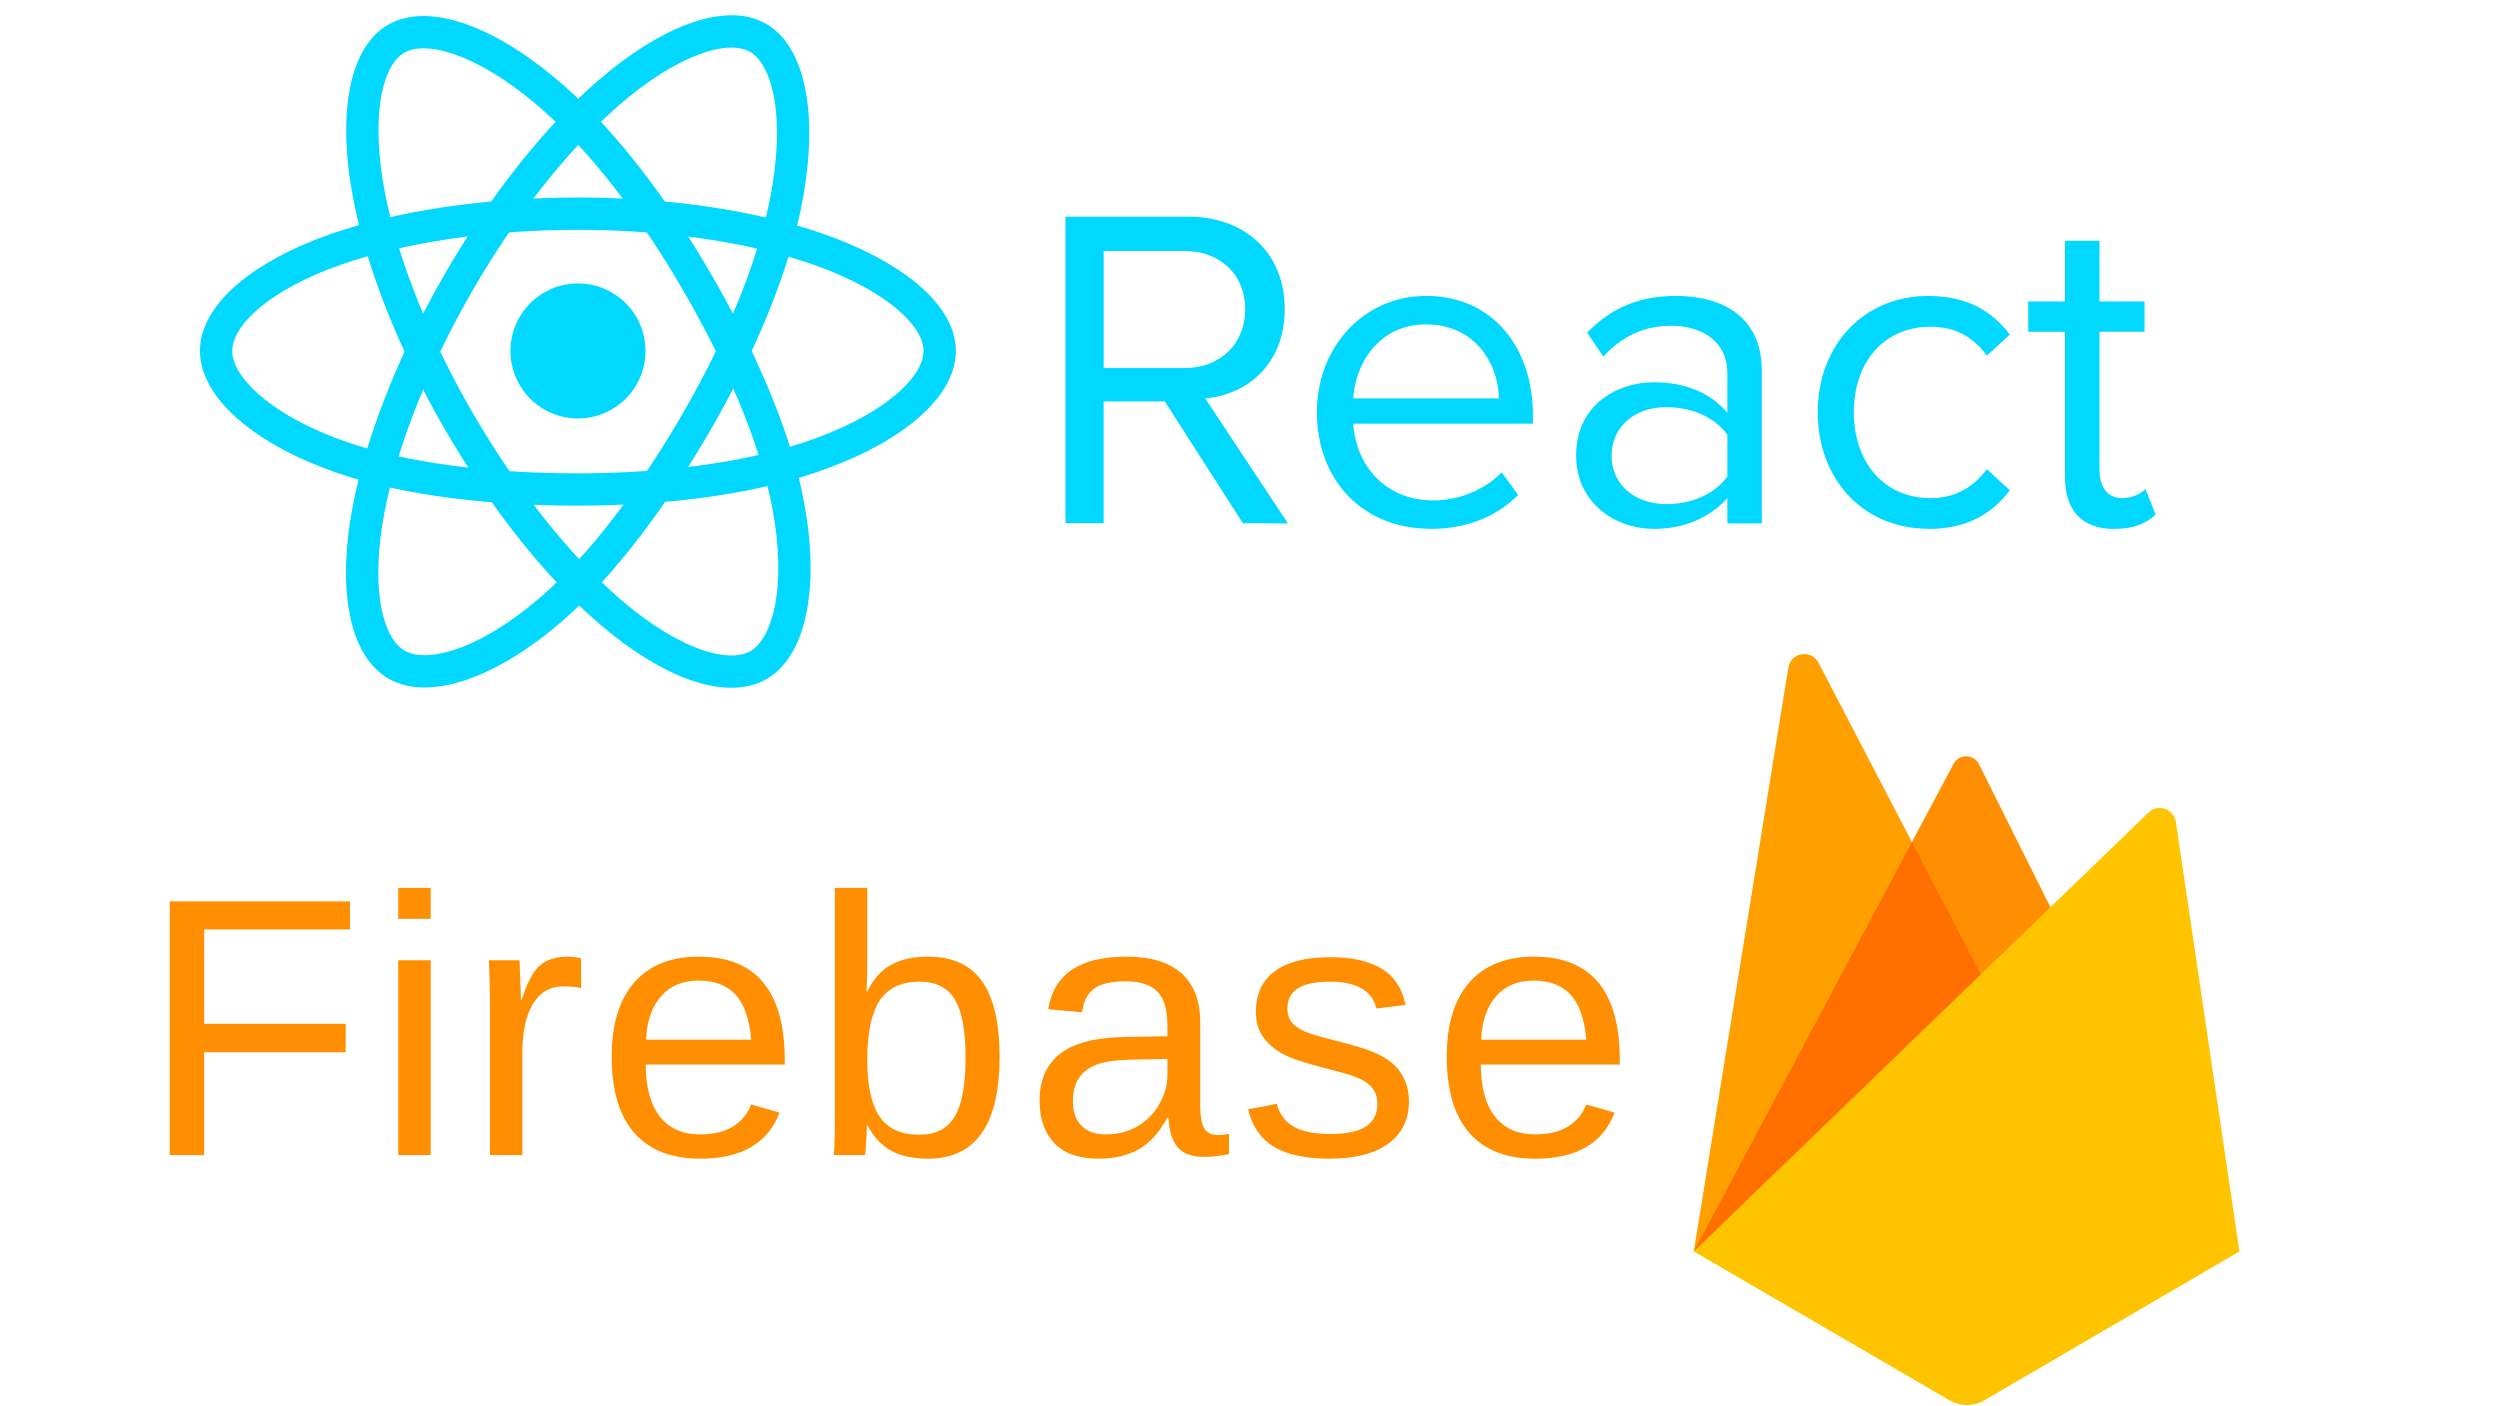 <svg xmlns="http://www.w3.org/2000/svg" width="1440" viewBox="0 0 1440 810" height="810" version="1.0"><defs><clipPath id="a"><path d="M 109.816 17 L 553.066 17 L 553.066 388 L 109.816 388 Z M 109.816 17"/></clipPath><clipPath id="b"><path d="M 109.816 0 L 553.066 0 L 553.066 405 L 109.816 405 Z M 109.816 0"/></clipPath></defs><path fill="#00D8FF" d="M 371.801 202.141 C 371.801 203.414 371.738 204.688 371.613 205.953 C 371.488 207.223 371.301 208.48 371.051 209.727 C 370.805 210.977 370.496 212.211 370.125 213.43 C 369.754 214.648 369.328 215.848 368.84 217.023 C 368.352 218.199 367.809 219.348 367.207 220.473 C 366.609 221.594 365.953 222.688 365.246 223.746 C 364.539 224.805 363.781 225.824 362.973 226.809 C 362.164 227.793 361.309 228.738 360.41 229.637 C 359.508 230.539 358.566 231.391 357.582 232.199 C 356.598 233.008 355.574 233.766 354.516 234.473 C 353.457 235.18 352.367 235.836 351.242 236.434 C 350.121 237.035 348.969 237.578 347.793 238.066 C 346.617 238.555 345.418 238.98 344.199 239.352 C 342.98 239.723 341.75 240.031 340.5 240.277 C 339.25 240.527 337.992 240.715 336.723 240.84 C 335.457 240.965 334.188 241.027 332.914 241.027 C 331.641 241.027 330.367 240.965 329.102 240.84 C 327.832 240.715 326.574 240.527 325.324 240.277 C 324.078 240.031 322.844 239.723 321.625 239.352 C 320.406 238.98 319.207 238.555 318.031 238.066 C 316.855 237.578 315.703 237.035 314.582 236.434 C 313.457 235.836 312.367 235.18 311.309 234.473 C 310.25 233.766 309.227 233.008 308.242 232.199 C 307.258 231.391 306.316 230.539 305.414 229.637 C 304.516 228.738 303.66 227.793 302.852 226.809 C 302.043 225.824 301.285 224.805 300.578 223.746 C 299.871 222.688 299.219 221.594 298.617 220.473 C 298.016 219.348 297.473 218.199 296.984 217.023 C 296.496 215.848 296.07 214.648 295.699 213.43 C 295.328 212.211 295.02 210.977 294.773 209.727 C 294.523 208.48 294.336 207.223 294.211 205.953 C 294.086 204.688 294.023 203.414 294.023 202.141 C 294.023 200.867 294.086 199.598 294.211 198.332 C 294.336 197.062 294.523 195.805 294.773 194.555 C 295.02 193.309 295.328 192.074 295.699 190.855 C 296.07 189.637 296.496 188.438 296.984 187.262 C 297.473 186.086 298.016 184.934 298.617 183.812 C 299.219 182.688 299.871 181.598 300.578 180.539 C 301.285 179.48 302.043 178.457 302.852 177.473 C 303.66 176.488 304.516 175.547 305.414 174.648 C 306.316 173.746 307.258 172.891 308.242 172.086 C 309.227 171.277 310.25 170.52 311.309 169.812 C 312.367 169.105 313.457 168.449 314.582 167.848 C 315.703 167.25 316.855 166.707 318.031 166.219 C 319.207 165.73 320.406 165.301 321.625 164.934 C 322.844 164.562 324.078 164.254 325.324 164.004 C 326.574 163.758 327.832 163.57 329.102 163.445 C 330.367 163.32 331.641 163.258 332.914 163.258 C 334.188 163.258 335.457 163.32 336.723 163.445 C 337.992 163.57 339.25 163.758 340.5 164.004 C 341.75 164.254 342.98 164.562 344.199 164.934 C 345.418 165.301 346.617 165.73 347.793 166.219 C 348.969 166.707 350.121 167.25 351.242 167.848 C 352.367 168.449 353.457 169.105 354.516 169.812 C 355.574 170.52 356.598 171.277 357.582 172.086 C 358.566 172.891 359.508 173.746 360.41 174.648 C 361.309 175.547 362.164 176.488 362.973 177.473 C 363.781 178.457 364.539 179.48 365.246 180.539 C 365.953 181.598 366.609 182.688 367.207 183.812 C 367.809 184.934 368.352 186.086 368.84 187.262 C 369.328 188.438 369.754 189.637 370.125 190.855 C 370.496 192.074 370.805 193.309 371.051 194.555 C 371.301 195.805 371.488 197.062 371.613 198.332 C 371.738 199.598 371.801 200.867 371.801 202.141 Z M 371.801 202.141"/><g clip-path="url(#a)"><path transform="matrix(.775 0 0 .775 123.984 17.957)" fill="none" d="M 269.532 135.629 C 336.887 135.629 399.461 145.296 446.638 161.539 C 503.482 181.108 538.434 210.772 538.434 237.628 C 538.434 265.619 501.396 297.132 440.349 317.356 C 394.199 332.647 333.471 340.63 269.532 340.63 C 203.976 340.63 141.902 333.136 95.233 317.19 C 36.187 297.006 0.62 265.09 0.62 237.628 C 0.62 210.988 33.99 181.556 90.037 162.012 C 137.391 145.502 201.507 135.629 269.527 135.629 Z M 269.532 135.629" stroke="#00D8FF" stroke-width="24"/></g><g clip-path="url(#b)" fill="none" stroke="#00D8FF" stroke-width="24"><path transform="matrix(.775 0 0 .775 123.984 17.957)" d="M 180.74 186.919 C 214.392 128.574 254.021 79.2 291.66 46.442 C 337.008 6.976 380.16 -8.481 403.431 4.935 C 427.676 18.92 436.474 66.752 423.498 129.738 C 413.697 177.353 390.264 233.949 358.32 289.336 C 325.569 346.123 288.072 396.157 250.942 428.608 C 203.961 469.677 158.541 484.539 134.761 470.821 C 111.681 457.521 102.857 413.902 113.928 355.588 C 123.281 306.319 146.76 245.848 180.729 186.929 Z M 180.74 186.919"/><path transform="matrix(.775 0 0 .775 123.984 17.957)" d="M 180.82 289.482 C 147.082 231.202 124.098 172.198 114.508 123.232 C 102.968 64.232 111.127 19.121 134.373 5.66 C 158.597 -8.365 204.429 7.903 252.514 50.599 C 288.868 82.879 326.204 131.436 358.234 186.772 C 391.08 243.504 415.692 300.982 425.272 349.348 C 437.386 410.561 427.58 457.329 403.82 471.088 C 380.76 484.438 338.566 470.307 293.575 431.592 C 255.563 398.879 214.896 348.335 180.815 289.472 Z M 180.82 289.482"/></g><path fill="#FF8F00" d="M 975.617 720.836 L 1125.242 440.02 C 1128.395 434.102 1136.918 434.211 1139.914 440.219 L 1191.695 543.875 Z M 975.617 720.836"/><path fill="#FFA000" d="M 975.617 720.758 L 1030.09 384.543 C 1031.512 375.746 1043.32 373.836 1047.445 381.742 L 1152.406 583.121 Z M 975.617 720.758"/><path fill="#FF6F00" d="M 975.695 720.699 L 977.66 719.156 L 1149.824 578.168 L 1101.266 485.008 Z M 975.695 720.699"/><path fill="#FFC400" d="M 975.617 720.836 L 1237.523 468.051 C 1243.012 462.75 1252.176 465.875 1253.297 473.426 L 1289.91 720.836 L 1142.586 806.789 C 1136.605 810.152 1129.309 810.152 1123.324 806.789 Z M 975.617 720.836"/><g fill="#FF8F00"><g><g><path d="M 37.234 -129.953 L 37.234 -75.609 L 118.75 -75.609 L 118.75 -59.219 L 37.234 -59.219 L 37.234 0 L 17.422 0 L 17.422 -146.141 L 121.234 -146.141 L 121.234 -129.953 Z M 37.234 -129.953" transform="translate(80.357 665.325)"/></g></g></g><g fill="#FF8F00"><g><g><path d="M 14.203 -136.078 L 14.203 -153.906 L 32.875 -153.906 L 32.875 -136.078 Z M 14.203 0 L 14.203 -112.219 L 32.875 -112.219 L 32.875 0 Z M 14.203 0" transform="translate(215.204 665.325)"/></g></g></g><g fill="#FF8F00"><g><g><path d="M 14.734 0 L 14.734 -86.078 C 14.734 -93.961 14.523 -102.676 14.109 -112.219 L 31.734 -112.219 C 32.285 -99.5 32.562 -91.859 32.562 -89.297 L 32.984 -89.297 C 35.953 -98.91 39.375 -105.477 43.25 -109 C 47.125 -112.531 52.586 -114.297 59.641 -114.297 C 62.129 -114.297 64.648 -113.945 67.203 -113.25 L 67.203 -96.141 C 64.711 -96.836 61.395 -97.188 57.25 -97.188 C 49.508 -97.188 43.598 -93.848 39.516 -87.172 C 35.43 -80.492 33.391 -70.938 33.391 -58.5 L 33.391 0 Z M 14.734 0" transform="translate(267.493 665.325)"/></g></g></g><g fill="#FF8F00"><g><g><path d="M 28.625 -52.172 C 28.625 -39.305 31.285 -29.379 36.609 -22.391 C 41.93 -15.41 49.711 -11.922 59.953 -11.922 C 68.035 -11.922 74.516 -13.547 79.391 -16.797 C 84.266 -20.047 87.566 -24.16 89.297 -29.141 L 105.688 -24.469 C 98.977 -6.77 83.734 2.078 59.953 2.078 C 43.359 2.078 30.719 -2.863 22.031 -12.75 C 13.352 -22.645 9.016 -37.336 9.016 -56.828 C 9.016 -75.359 13.352 -89.566 22.031 -99.453 C 30.719 -109.348 43.113 -114.297 59.219 -114.297 C 92.195 -114.297 108.688 -94.414 108.688 -54.656 L 108.688 -52.172 Z M 89.406 -66.484 C 88.363 -78.305 85.352 -86.93 80.375 -92.359 C 75.395 -97.785 68.238 -100.5 58.906 -100.5 C 49.852 -100.5 42.68 -97.473 37.391 -91.422 C 32.098 -85.367 29.242 -77.055 28.828 -66.484 Z M 89.406 -66.484" transform="translate(343.326 665.325)"/></g></g></g><g fill="#FF8F00"><g><g><path d="M 109.203 -56.625 C 109.203 -17.488 95.445 2.078 67.938 2.078 C 59.426 2.078 52.352 0.539 46.719 -2.531 C 41.082 -5.613 36.504 -10.578 32.984 -17.422 L 32.781 -17.422 C 32.781 -15.273 32.641 -12.004 32.359 -7.609 C 32.078 -3.223 31.867 -0.688 31.734 0 L 13.688 0 C 14.102 -3.727 14.312 -11.438 14.312 -23.125 L 14.312 -153.906 L 32.984 -153.906 L 32.984 -110.047 C 32.984 -105.547 32.844 -100.254 32.562 -94.172 L 32.984 -94.172 C 36.441 -101.359 41.02 -106.508 46.719 -109.625 C 52.426 -112.738 59.5 -114.297 67.938 -114.297 C 82.102 -114.297 92.52 -109.523 99.188 -99.984 C 105.863 -90.441 109.203 -75.988 109.203 -56.625 Z M 89.609 -56 C 89.609 -71.695 87.531 -82.93 83.375 -89.703 C 79.227 -96.484 72.488 -99.875 63.156 -99.875 C 52.645 -99.875 44.988 -96.273 40.188 -89.078 C 35.383 -81.891 32.984 -70.484 32.984 -54.859 C 32.984 -40.141 35.332 -29.27 40.031 -22.25 C 44.738 -15.227 52.379 -11.719 62.953 -11.719 C 72.359 -11.719 79.148 -15.191 83.328 -22.141 C 87.516 -29.086 89.609 -40.375 89.609 -56 Z M 89.609 -56" transform="translate(466.557 665.325)"/></g></g></g><g fill="#FF8F00"><g><g><path d="M 42.938 2.078 C 31.664 2.078 23.191 -0.895 17.516 -6.844 C 11.848 -12.789 9.016 -20.953 9.016 -31.328 C 9.016 -42.941 12.832 -51.859 20.469 -58.078 C 28.113 -64.305 40.441 -67.625 57.453 -68.031 L 82.656 -68.453 L 82.656 -74.578 C 82.656 -83.703 80.719 -90.234 76.844 -94.172 C 72.977 -98.109 66.895 -100.078 58.594 -100.078 C 50.227 -100.078 44.145 -98.66 40.344 -95.828 C 36.539 -92.992 34.258 -88.469 33.5 -82.25 L 14 -84.016 C 17.176 -104.203 32.18 -114.297 59.016 -114.297 C 73.117 -114.297 83.727 -111.062 90.844 -104.594 C 97.969 -98.125 101.531 -88.773 101.531 -76.547 L 101.531 -28.203 C 101.531 -22.672 102.254 -18.504 103.703 -15.703 C 105.16 -12.91 107.93 -11.516 112.016 -11.516 C 113.805 -11.516 115.844 -11.754 118.125 -12.234 L 118.125 -0.625 C 113.426 0.477 108.625 1.031 103.719 1.031 C 96.801 1.031 91.77 -0.781 88.625 -4.406 C 85.477 -8.039 83.695 -13.727 83.281 -21.469 L 82.656 -21.469 C 77.883 -12.895 72.336 -6.828 66.016 -3.266 C 59.691 0.297 52 2.078 42.938 2.078 Z M 47.188 -11.922 C 54.031 -11.922 60.113 -13.477 65.438 -16.594 C 70.758 -19.707 74.957 -23.977 78.031 -29.406 C 81.113 -34.832 82.656 -40.414 82.656 -46.156 L 82.656 -55.391 L 62.234 -54.969 C 53.453 -54.832 46.797 -53.93 42.266 -52.266 C 37.734 -50.609 34.254 -48.051 31.828 -44.594 C 29.41 -41.133 28.203 -36.609 28.203 -31.016 C 28.203 -24.93 29.844 -20.227 33.125 -16.906 C 36.414 -13.582 41.102 -11.922 47.188 -11.922 Z M 47.188 -11.922" transform="translate(589.788 665.325)"/></g></g></g><g fill="#FF8F00"><g><g><path d="M 98.531 -31.016 C 98.531 -20.43 94.535 -12.27 86.547 -6.531 C 78.566 -0.789 67.383 2.078 53 2.078 C 39.031 2.078 28.258 -0.219 20.688 -4.812 C 13.113 -9.414 8.188 -16.594 5.906 -26.344 L 22.406 -29.562 C 23.988 -23.539 27.27 -19.129 32.25 -16.328 C 37.227 -13.535 44.145 -12.141 53 -12.141 C 62.469 -12.141 69.395 -13.586 73.781 -16.484 C 78.176 -19.391 80.375 -23.75 80.375 -29.562 C 80.375 -33.988 78.852 -37.582 75.812 -40.344 C 72.77 -43.113 67.863 -45.395 61.094 -47.188 L 47.703 -50.719 C 36.984 -53.477 29.359 -56.188 24.828 -58.844 C 20.305 -61.508 16.766 -64.742 14.203 -68.547 C 11.648 -72.359 10.375 -77.031 10.375 -82.562 C 10.375 -92.789 14.02 -100.582 21.312 -105.938 C 28.602 -111.301 39.234 -113.984 53.203 -113.984 C 65.578 -113.984 75.41 -111.801 82.703 -107.438 C 90.004 -103.082 94.625 -96.102 96.562 -86.5 L 79.75 -84.422 C 78.719 -89.398 75.938 -93.219 71.406 -95.875 C 66.875 -98.539 60.805 -99.875 53.203 -99.875 C 44.766 -99.875 38.539 -98.594 34.531 -96.031 C 30.52 -93.477 28.516 -89.609 28.516 -84.422 C 28.516 -81.242 29.344 -78.613 31 -76.531 C 32.664 -74.457 35.125 -72.695 38.375 -71.25 C 41.625 -69.801 48.469 -67.797 58.906 -65.234 C 68.789 -62.742 75.91 -60.441 80.266 -58.328 C 84.629 -56.223 88.07 -53.891 90.594 -51.328 C 93.113 -48.773 95.066 -45.82 96.453 -42.469 C 97.836 -39.113 98.531 -35.297 98.531 -31.016 Z M 98.531 -31.016" transform="translate(713.02 665.325)"/></g></g></g><g fill="#FF8F00"><g><g><path d="M 28.625 -52.172 C 28.625 -39.305 31.285 -29.379 36.609 -22.391 C 41.93 -15.41 49.711 -11.922 59.953 -11.922 C 68.035 -11.922 74.516 -13.547 79.391 -16.797 C 84.266 -20.047 87.566 -24.16 89.297 -29.141 L 105.688 -24.469 C 98.977 -6.77 83.734 2.078 59.953 2.078 C 43.359 2.078 30.719 -2.863 22.031 -12.75 C 13.352 -22.645 9.016 -37.336 9.016 -56.828 C 9.016 -75.359 13.352 -89.566 22.031 -99.453 C 30.719 -109.348 43.113 -114.297 59.219 -114.297 C 92.195 -114.297 108.688 -94.414 108.688 -54.656 L 108.688 -52.172 Z M 89.406 -66.484 C 88.363 -78.305 85.352 -86.93 80.375 -92.359 C 75.395 -97.785 68.238 -100.5 58.906 -100.5 C 49.852 -100.5 42.68 -97.473 37.391 -91.422 C 32.098 -85.367 29.242 -77.055 28.828 -66.484 Z M 89.406 -66.484" transform="translate(824.323 665.325)"/></g></g></g><path fill="#00D8FF" d="M 741.859 301.488 L 694.195 229.484 C 718.285 227.359 739.992 209.906 739.992 178.02 C 739.992 145.578 716.965 124.812 684.664 124.812 L 613.727 124.812 L 613.727 301.355 L 635.699 301.355 L 635.699 231.207 L 670.91 231.207 L 715.914 301.355 Z M 682.035 212.02 L 635.711 212.02 L 635.711 144.523 L 682.035 144.523 C 702.957 144.523 717.246 158.285 717.246 178.145 C 717.246 198.004 702.945 212.043 682.035 212.043 Z M 823.66 304.656 C 844.582 304.656 861.781 297.777 874.492 285.078 L 864.957 272.098 C 854.887 282.426 840.074 288.242 825.52 288.242 C 797.992 288.242 781.043 268.129 779.453 244.051 L 882.949 244.051 L 882.949 239.016 C 882.949 200.645 860.18 170.457 821.523 170.457 C 784.992 170.457 758.531 200.375 758.531 237.43 C 758.531 277.402 785.797 304.555 823.648 304.555 Z M 863.383 229.473 L 779.465 229.473 C 780.527 209.895 794.012 186.848 821.289 186.848 C 850.414 186.848 863.113 210.41 863.383 229.473 Z M 1014.809 301.48 L 1014.809 213.598 C 1014.809 182.629 992.32 170.445 965.309 170.445 C 944.387 170.445 927.984 177.328 914.223 191.625 L 923.488 205.387 C 934.867 193.215 947.32 187.652 962.668 187.652 C 981.199 187.652 994.973 197.441 994.973 214.648 L 994.973 237.676 C 984.645 225.758 970.09 220.199 952.609 220.199 C 930.906 220.199 907.855 233.703 907.855 262.289 C 907.855 290.078 930.883 304.645 952.609 304.645 C 969.82 304.645 984.387 298.559 994.973 286.914 L 994.973 301.457 Z M 959.762 290.359 C 941.23 290.359 928.254 278.723 928.254 262.566 C 928.254 246.156 941.23 234.508 959.762 234.508 C 973.793 234.508 987.285 239.801 994.973 250.395 L 994.973 274.484 C 987.297 285.066 973.793 290.371 959.762 290.371 Z M 1110.809 304.656 C 1134.105 304.656 1147.867 295.125 1157.668 282.426 L 1144.43 270.254 C 1135.961 281.633 1125.109 286.922 1111.984 286.922 C 1084.719 286.922 1067.789 265.746 1067.789 237.43 C 1067.789 209.113 1084.727 188.203 1111.984 188.203 C 1125.219 188.203 1136.074 193.238 1144.43 204.871 L 1157.668 192.699 C 1147.879 179.988 1134.105 170.469 1110.809 170.469 C 1072.688 170.469 1047.012 199.59 1047.012 237.441 C 1047.012 275.559 1072.688 304.566 1110.809 304.566 Z M 1217.773 304.656 C 1229.41 304.656 1236.57 301.211 1241.605 296.457 L 1235.789 281.633 C 1233.137 284.539 1227.957 286.922 1222.281 286.922 C 1213.555 286.922 1209.305 280.043 1209.305 270.512 L 1209.305 191.098 L 1235.262 191.098 L 1235.262 173.637 L 1209.305 173.637 L 1209.305 138.695 L 1189.441 138.695 L 1189.441 173.637 L 1168.262 173.637 L 1168.262 191.109 L 1189.441 191.109 L 1189.441 274.762 C 1189.441 293.828 1198.977 304.68 1217.773 304.68 Z M 1217.773 304.656" fill-rule="evenodd"/></svg>